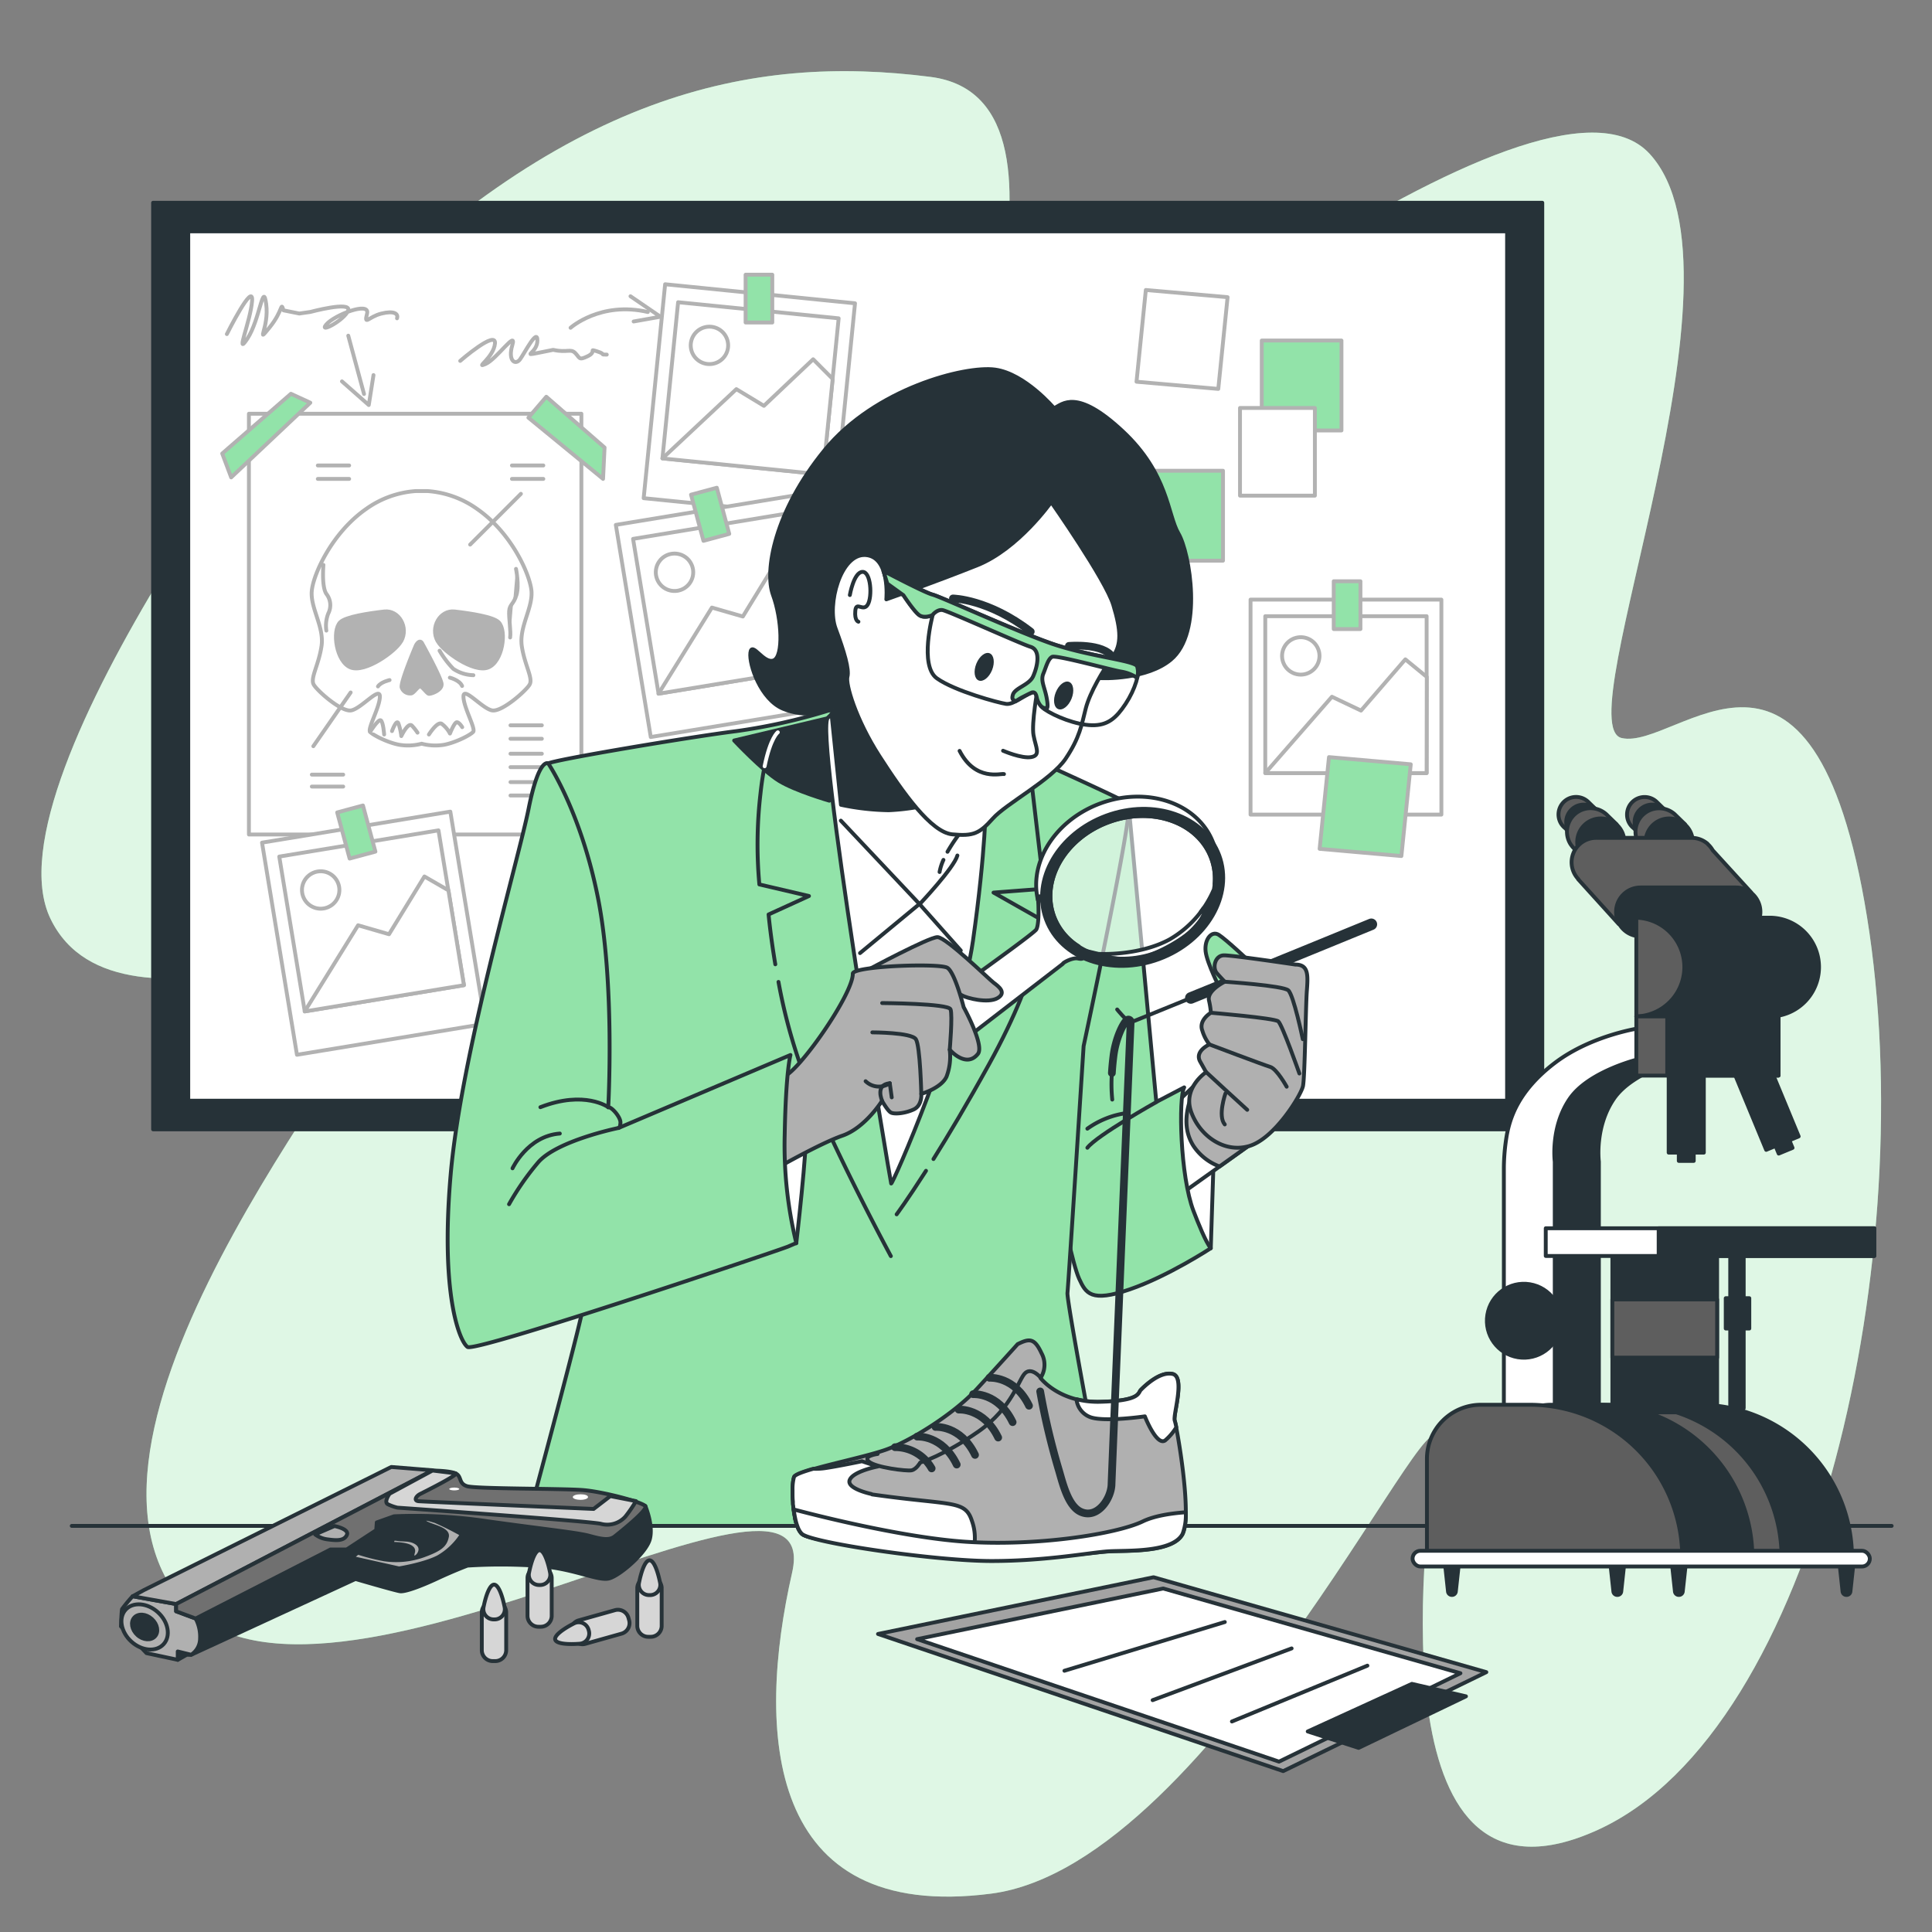 <svg xmlns="http://www.w3.org/2000/svg" viewBox="0 0 500 500"><rect x="0" y="0" width="500" height="500" fill="#808080" stroke="none"/><g id="background-simple"><path d="M85.08,86.23S-4.78,200.9,13.08,237.8s96.77-6,91.19,10.7-91.6,117.37-59,163.7S214.34,366,205,407s-7,90.66,51.51,83.07S375.27,347.93,371.6,375.17s-14.89,124.33,41.94,98.39,83.58-149.81,69.65-236.18S434,194.34,419.68,191s35.49-120.51,7.24-151.2-159.23,77.32-173.82,83,33.86-97-12.29-102.9S145.69,23.64,85.08,86.23Z" style="fill:#92E3A9"></path><path d="M85.08,86.23S-4.78,200.9,13.08,237.8s96.77-6,91.19,10.7-91.6,117.37-59,163.7S214.34,366,205,407s-7,90.66,51.51,83.07S375.27,347.93,371.6,375.17s-14.89,124.33,41.94,98.39,83.58-149.81,69.65-236.18S434,194.34,419.68,191s35.49-120.51,7.24-151.2-159.23,77.32-173.82,83,33.86-97-12.29-102.9S145.69,23.64,85.08,86.23Z" style="fill:#fff;opacity:0.7"></path></g><g id="Table"><line x1="18.57" y1="394.9" x2="489.56" y2="394.9" style="fill:none;stroke:#263238;stroke-linecap:round;stroke-linejoin:round"></line></g><g id="Board"><rect x="39.62" y="52.47" width="359.52" height="239.8" style="fill:#263238;stroke:#263238;stroke-linecap:round;stroke-linejoin:round"></rect><rect x="48.72" y="59.88" width="341.31" height="224.98" style="fill:#fff;stroke:#263238;stroke-linecap:round;stroke-linejoin:round"></rect><rect x="323.64" y="155.18" width="49.39" height="55.64" style="fill:#fff;stroke:#b2b2b2;stroke-linecap:round;stroke-linejoin:round"></rect><rect x="327.45" y="159.47" width="41.76" height="40.6" style="fill:#fff;stroke:#b2b2b2;stroke-linecap:round;stroke-linejoin:round"></rect><polygon points="327.45 200.07 344.7 180.32 352.23 183.9 363.7 170.64 369.25 175.19 369.21 200.07 327.45 200.07" style="fill:#fff;stroke:#b2b2b2;stroke-linecap:round;stroke-linejoin:round"></polygon><path d="M341.48,169.75a4.84,4.84,0,1,1-4.84-4.84A4.84,4.84,0,0,1,341.48,169.75Z" style="fill:#fff;stroke:#b2b2b2;stroke-linecap:round;stroke-linejoin:round"></path><rect x="345.17" y="150.43" width="6.91" height="12.37" style="fill:#92E3A9;stroke:#b2b2b2;stroke-linecap:round;stroke-linejoin:round"></rect><rect x="64.42" y="107.07" width="86.04" height="108.9" style="fill:#fff;stroke:#b2b2b2;stroke-linecap:round;stroke-linejoin:round"></rect><path d="M137.53,152.79c-.5-4.44-5.28-15-14.08-21.09a25.11,25.11,0,0,0-12.78-4.61h-3.11a25.11,25.11,0,0,0-12.78,4.61C86,137.81,81.2,148.35,80.7,152.79s3.26,9.43,2.51,14.42-3,8.33-2,10,7,6.94,9.55,6.66,7.55-6.38,7.55-3.61-3.27,8.33-2.52,9.16,4.53,2.77,7.55,3.33a13.82,13.82,0,0,0,5.78-.28,13.88,13.88,0,0,0,5.79.28c3-.56,6.79-2.5,7.54-3.33s-2.51-6.38-2.51-9.16,5,3.33,7.54,3.61,8.55-5,9.56-6.66-1.26-5-2-10S138,157.23,137.53,152.79Z" style="fill:#fff;stroke:#b2b2b2;stroke-linecap:round;stroke-linejoin:round"></path><path d="M103.84,165.94c2-3.56-.63-8.12-4.39-7.69-4.18.48-10.06,1.38-11.43,2.8-2.17,2.24-1,10.25,2.75,11.7s11.58-4.17,13-6.74Z" style="fill:#b2b2b2;stroke:#b2b2b2;stroke-linecap:round;stroke-linejoin:round"></path><path d="M113.26,165.94c-2-3.56.63-8.12,4.39-7.69,4.18.48,10.06,1.38,11.42,2.8,2.18,2.24,1,10.25-2.74,11.7s-11.58-4.17-13-6.74Z" style="fill:#b2b2b2;stroke:#b2b2b2;stroke-linecap:round;stroke-linejoin:round"></path><path d="M107.65,167s-4.23,9.89-3.67,11a2.29,2.29,0,0,0,2.51,1.45c.85-.28,1.84-2.26,2.54-1.7s1.49,1.66,1.92,1.8,3.48-.84,3.34-2.54-5.08-10.59-5.08-10.59S108.64,165.29,107.65,167Z" style="fill:#b2b2b2;stroke:#b2b2b2;stroke-linecap:round;stroke-linejoin:round"></path><path d="M95.78,189.41s2.12-3.38,2.76-3,.88,3.68.88,3.68" style="fill:#fff;stroke:#b2b2b2;stroke-linecap:round;stroke-linejoin:round"></path><path d="M101.45,189.2s1.14-3.17,1.65-2a14.74,14.74,0,0,1,.76,3.3s1.78-3.8,2.79-2.66a13.61,13.61,0,0,1,1.4,1.77" style="fill:#fff;stroke:#b2b2b2;stroke-linecap:round;stroke-linejoin:round"></path><path d="M111,190.09s2.15-3.42,3.29-2.79a7.42,7.42,0,0,1,2.16,2.54s1.14-2.92,1.78-2.92,1.39,1.27,1.39,1.27" style="fill:#fff;stroke:#b2b2b2;stroke-linecap:round;stroke-linejoin:round"></path><path d="M116.42,175.38s2.54.63,3.17,2.15" style="fill:#fff;stroke:#b2b2b2;stroke-linecap:round;stroke-linejoin:round"></path><path d="M100.82,176s-2.28.51-3,1.65" style="fill:#fff;stroke:#b2b2b2;stroke-linecap:round;stroke-linejoin:round"></path><path d="M83.7,146.2s-.51,5.58.76,7.49a4.71,4.71,0,0,1,.5,5.07,8.65,8.65,0,0,0-.5,4.44" style="fill:#fff;stroke:#b2b2b2;stroke-linecap:round;stroke-linejoin:round"></path><path d="M133.54,147.22s.89,4.18.13,6.72-1.77,2.41-1.9,4.19.51,5.32.25,6.85" style="fill:#b2b2b2;stroke:#b2b2b2;stroke-linecap:round;stroke-linejoin:round"></path><path d="M113.76,168.4a24.1,24.1,0,0,0,3.55,4.69,9.75,9.75,0,0,0,5.2,1.65" style="fill:#fff;stroke:#b2b2b2;stroke-linecap:round;stroke-linejoin:round"></path><polygon points="75.29 101.91 57.51 117.37 59.83 123.55 80.31 104.22 75.29 101.91" style="fill:#92E3A9;stroke:#b2b2b2;stroke-linecap:round;stroke-linejoin:round"></polygon><polygon points="141.38 102.68 136.75 108.09 156.07 123.94 156.46 115.82 141.38 102.68" style="fill:#92E3A9;stroke:#b2b2b2;stroke-linecap:round;stroke-linejoin:round"></polygon><line x1="121.67" y1="140.94" x2="134.81" y2="127.8" style="fill:#fff;stroke:#b2b2b2;stroke-linecap:round;stroke-linejoin:round"></line><line x1="90.75" y1="179.21" x2="81.09" y2="193.12" style="fill:#fff;stroke:#b2b2b2;stroke-linecap:round;stroke-linejoin:round"></line><line x1="80.7" y1="200.47" x2="88.82" y2="200.47" style="fill:#fff;stroke:#b2b2b2;stroke-linecap:round;stroke-linejoin:round"></line><line x1="132.49" y1="123.94" x2="140.61" y2="123.94" style="fill:#fff;stroke:#b2b2b2;stroke-linecap:round;stroke-linejoin:round"></line><line x1="132.49" y1="120.46" x2="140.61" y2="120.46" style="fill:#fff;stroke:#b2b2b2;stroke-linecap:round;stroke-linejoin:round"></line><line x1="82.25" y1="123.94" x2="90.36" y2="123.94" style="fill:#fff;stroke:#b2b2b2;stroke-linecap:round;stroke-linejoin:round"></line><line x1="82.25" y1="120.46" x2="90.36" y2="120.46" style="fill:#fff;stroke:#b2b2b2;stroke-linecap:round;stroke-linejoin:round"></line><line x1="132.11" y1="191.19" x2="140.23" y2="191.19" style="fill:#fff;stroke:#b2b2b2;stroke-linecap:round;stroke-linejoin:round"></line><line x1="132.11" y1="187.71" x2="140.23" y2="187.71" style="fill:#fff;stroke:#b2b2b2;stroke-linecap:round;stroke-linejoin:round"></line><line x1="132.11" y1="198.54" x2="140.23" y2="198.54" style="fill:#fff;stroke:#b2b2b2;stroke-linecap:round;stroke-linejoin:round"></line><line x1="132.11" y1="195.06" x2="140.23" y2="195.06" style="fill:#fff;stroke:#b2b2b2;stroke-linecap:round;stroke-linejoin:round"></line><line x1="132.11" y1="205.88" x2="140.23" y2="205.88" style="fill:#fff;stroke:#b2b2b2;stroke-linecap:round;stroke-linejoin:round"></line><line x1="132.11" y1="202.4" x2="140.23" y2="202.4" style="fill:#fff;stroke:#b2b2b2;stroke-linecap:round;stroke-linejoin:round"></line><line x1="80.7" y1="203.56" x2="88.82" y2="203.56" style="fill:#fff;stroke:#b2b2b2;stroke-linecap:round;stroke-linejoin:round"></line><rect x="326.54" y="88.14" width="20.63" height="23.27" transform="translate(673.71 199.54) rotate(180)" style="fill:#92E3A9;stroke:#b2b2b2;stroke-linecap:round;stroke-linejoin:round"></rect><rect x="295.89" y="121.84" width="20.63" height="23.27" transform="translate(612.4 266.94) rotate(180)" style="fill:#92E3A9;stroke:#b2b2b2;stroke-linecap:round;stroke-linejoin:round"></rect><polygon points="294.13 98.79 315.29 100.65 317.7 76.91 296.54 75.05 294.13 98.79" style="fill:#fff;stroke:#b2b2b2;stroke-linecap:round;stroke-linejoin:round"></polygon><polygon points="341.52 219.68 362.68 221.54 365.1 197.8 343.94 195.94 341.52 219.68" style="fill:#92E3A9;stroke:#b2b2b2;stroke-linecap:round;stroke-linejoin:round"></polygon><rect x="320.92" y="105.59" width="19.38" height="22.69" transform="translate(661.21 233.86) rotate(180)" style="fill:#fff;stroke:#b2b2b2;stroke-linecap:round;stroke-linejoin:round"></rect><rect x="169.22" y="75.91" width="49.39" height="55.64" transform="translate(11.34 -18.86) rotate(5.73)" style="fill:#fff;stroke:#b2b2b2;stroke-linecap:round;stroke-linejoin:round"></rect><rect x="173.35" y="80.22" width="41.76" height="40.6" transform="translate(11.02 -18.91) rotate(5.73)" style="fill:#fff;stroke:#b2b2b2;stroke-linecap:round;stroke-linejoin:round"></rect><polygon points="171.43 118.64 190.57 100.71 197.7 105.03 210.44 92.98 215.5 98.06 212.98 122.81 171.43 118.64" style="fill:#fff;stroke:#b2b2b2;stroke-linecap:round;stroke-linejoin:round"></polygon><path d="M188.42,89.86a4.84,4.84,0,1,1-4.33-5.29A4.85,4.85,0,0,1,188.42,89.86Z" style="fill:#fff;stroke:#b2b2b2;stroke-linecap:round;stroke-linejoin:round"></path><rect x="192.96" y="71.09" width="6.91" height="12.37" style="fill:#92E3A9;stroke:#b2b2b2;stroke-linecap:round;stroke-linejoin:round"></rect><rect x="163.56" y="131.47" width="49.39" height="55.64" transform="translate(-23.37 32.69) rotate(-9.35)" style="fill:#fff;stroke:#b2b2b2;stroke-linecap:round;stroke-linejoin:round"></rect><rect x="166.85" y="135.81" width="41.76" height="40.6" transform="translate(-22.86 32.56) rotate(-9.35)" style="fill:#fff;stroke:#b2b2b2;stroke-linecap:round;stroke-linejoin:round"></rect><polygon points="170.42 179.53 184.24 157.24 192.25 159.55 201.41 144.61 207.62 148.19 211.63 172.75 170.42 179.53" style="fill:#fff;stroke:#b2b2b2;stroke-linecap:round;stroke-linejoin:round"></polygon><path d="M179.34,147.33a4.84,4.84,0,1,1-5.56-4A4.84,4.84,0,0,1,179.34,147.33Z" style="fill:#fff;stroke:#b2b2b2;stroke-linecap:round;stroke-linejoin:round"></path><rect x="180.33" y="126.91" width="6.91" height="12.37" transform="translate(-28.3 52.4) rotate(-15.08)" style="fill:#92E3A9;stroke:#b2b2b2;stroke-linecap:round;stroke-linejoin:round"></rect><rect x="71.99" y="213.7" width="49.39" height="55.64" transform="translate(-37.94 18.91) rotate(-9.35)" style="fill:#fff;stroke:#b2b2b2;stroke-linecap:round;stroke-linejoin:round"></rect><rect x="75.28" y="218.03" width="41.76" height="40.6" transform="translate(-37.43 18.78) rotate(-9.35)" style="fill:#fff;stroke:#b2b2b2;stroke-linecap:round;stroke-linejoin:round"></rect><polygon points="78.85 261.76 92.67 239.46 100.68 241.78 109.84 226.83 116.05 230.42 120.06 254.97 78.85 261.76" style="fill:#fff;stroke:#b2b2b2;stroke-linecap:round;stroke-linejoin:round"></polygon><path d="M87.77,229.55a4.84,4.84,0,1,1-5.56-4A4.84,4.84,0,0,1,87.77,229.55Z" style="fill:#fff;stroke:#b2b2b2;stroke-linecap:round;stroke-linejoin:round"></path><rect x="88.76" y="209.14" width="6.91" height="12.37" transform="translate(-52.85 31.41) rotate(-15.08)" style="fill:#92E3A9;stroke:#b2b2b2;stroke-linecap:round;stroke-linejoin:round"></rect><path d="M119.1,93.4s9.39-8.16,9-4.49-5.31,6.53-2.45,5.3,8.16-9,6.94-4.89.81,5.3,2,3.67,4.49-8.16,4.49-4.9-4.08,4.08,0,3.27l4.08-.82h0c3.67.82,4.48-.41,5.71.82s.82,2,3.26.81,0-2,2.45-1.22.41.82,2.45.82" style="fill:none;stroke:#b2b2b2;stroke-linecap:round;stroke-linejoin:round"></path><path d="M147.66,84.83s7.76-6.94,20-4.08" style="fill:none;stroke:#b2b2b2;stroke-linecap:round;stroke-linejoin:round"></path><polyline points="163.17 76.67 170.92 81.97 163.99 83.2" style="fill:none;stroke:#b2b2b2;stroke-linecap:round;stroke-linejoin:round"></polyline><path d="M58.71,86.46s6.94-13.87,6.53-8.57S60.75,92.58,64,87.69s4.08-15.1,4.89-9-2.85,10.61.82,6.12,2.86-6.94,3.67-4.49h0l4.08.82,2.86-.41s10.61-2.86,9.79-.41S82.38,86.46,84.42,84,95.84,77.89,95,81.16s.41.81,3.67,0,4.49,0,4.08,1.22" style="fill:none;stroke:#b2b2b2;stroke-linecap:round;stroke-linejoin:round"></path><line x1="90.13" y1="86.87" x2="94.21" y2="101.97" style="fill:none;stroke:#b2b2b2;stroke-linecap:round;stroke-linejoin:round"></line><polyline points="88.5 98.7 95.44 104.82 96.66 97.07" style="fill:none;stroke:#b2b2b2;stroke-linecap:round;stroke-linejoin:round"></polyline></g><g id="Character"><path d="M313.35,323.05l.77-24.07-9.87,7.36S305.22,318.46,313.35,323.05Z" style="fill:#fff;stroke:#263238;stroke-linecap:round;stroke-linejoin:round"></path><path d="M310.44,279.63l-5,4.84s-2.33,7.93-2.13,14.71,3.09,9.29,3.09,9.29l19.55-13.94Z" style="fill:#fff;stroke:#263238;stroke-linecap:round;stroke-linejoin:round"></path><path d="M308.87,296.57a13.92,13.92,0,0,0,6.75,5.31l10.3-7.35-15.48-14.9S304,288.93,308.87,296.57Z" style="fill:#b0b0b0;stroke:#263238;stroke-linecap:round;stroke-linejoin:round"></path><path d="M292.05,208l7.2,77.19,7.22-3.78c-1.49,2.71-1.07,22.92,2.41,32,1.17,3.06,3.21,8.15,4.47,9.63,0,0-11,7.22-21,10.66s-11.35,1-13.07-2.76-4.47-17.88-4.47-17.88,1.38-38.86,2.41-44S292.05,208,292.05,208Z" style="fill:#92E3A9;stroke:#263238;stroke-linecap:round;stroke-linejoin:round"></path><path d="M299.25,285.22s-15.37,8.61-17.84,11.82" style="fill:none;stroke:#263238;stroke-linecap:round;stroke-linejoin:round"></path><path d="M281.41,292.1a22.67,22.67,0,0,1,9.88-4" style="fill:none;stroke:#263238;stroke-linecap:round;stroke-linejoin:round"></path><path d="M323.12,248.6s-5.81-5.46-7.69-6.66-3.76,1.2-3.42,4.27,3.93,10.08,3.93,10.08,6-1.53,6.67-4.27S323.12,248.6,323.12,248.6Z" style="fill:#92E3A9;stroke:#263238;stroke-linecap:round;stroke-linejoin:round"></path><path d="M308.19,258.27c19.47-7.88,46.71-19.06,46.71-19.06" style="fill:none;stroke:#263238;stroke-linecap:round;stroke-linejoin:round;stroke-width:3px"></path><path d="M289.12,261.25s2.56,3.25,3.59,3.25c.36,0,4.89-1.95,15.48-6.23" style="fill:none;stroke:#263238;stroke-linecap:round;stroke-linejoin:round"></path><path d="M335.25,249.63s-16.06-2.39-18.45-2.39-3.08,3.24-1.88,4.61,2.05,2.22,2.05,2.22-4.61,2.22-4.1,4.79a21.89,21.89,0,0,1,.51,3.24s-3.25,1.88-2.22,4.62A10.73,10.73,0,0,0,313,270.3s-3.93,1.71-2.39,4.45l1.53,2.73s-6,3.93-3.93,10.08,8.38,10.94,15,9.06,13.5-13.16,14-15.55.69-20.5,1-24.61S338.67,249.63,335.25,249.63Z" style="fill:#b0b0b0;stroke:#263238;stroke-linecap:round;stroke-linejoin:round"></path><path d="M317,254.07s15,1,16.4,2.22,3.76,12.65,3.76,12.65" style="fill:none;stroke:#263238;stroke-linecap:round;stroke-linejoin:round"></path><path d="M313.38,262.1s16.4,1.37,17.43,2.22,5.47,13.5,5.47,13.5" style="fill:none;stroke:#263238;stroke-linecap:round;stroke-linejoin:round"></path><path d="M313,270.3s14,5.3,15.72,5.81,4.27,5.13,4.27,5.13" style="fill:none;stroke:#263238;stroke-linecap:round;stroke-linejoin:round"></path><path d="M312.18,277.48s9.23,8.54,10.6,9.74" style="fill:none;stroke:#263238;stroke-linecap:round;stroke-linejoin:round"></path><path d="M317.14,283s-2.05,5.81-.17,8" style="fill:none;stroke:#263238;stroke-linecap:round;stroke-linejoin:round"></path><path d="M214.39,183.91a150.91,150.91,0,0,1-23.84,5.31c-11.94,1.49-47.46,7.46-48.66,8.36s-.6,66.27,3.88,97.91,7.17,33.74,4.78,44.48-14.33,54.93-14.33,54.93H287s-11-57.91-10.74-60.3,4.18-63.88,4.18-63.88,13.13-61.5,11.64-62.69-27.46-12.84-27.46-12.84S230.52,182.42,214.39,183.91Z" style="fill:#92E3A9;stroke:#263238;stroke-linecap:round;stroke-linejoin:round"></path><path d="M190,191.64s7.36,7.84,11.63,10.45,13,5.13,13,5.13l.71-21.61Z" style="fill:#263238;stroke:#263238;stroke-linecap:round;stroke-linejoin:round"></path><path d="M221,173.74s-3.74,9.51-6.74,12c-3.52,2.94,16.15,119.88,16.37,120.55s17.84-39.45,21.18-62.86,3.34-36.11,3.34-36.11-7.8,2.45-11.36.67S221,173.74,221,173.74Z" style="fill:#fff;stroke:#263238;stroke-linecap:round;stroke-linejoin:round"></path><path d="M244.16,222.54a13.25,13.25,0,0,0-1,3.13" style="fill:none;stroke:#263238;stroke-linecap:round;stroke-linejoin:round"></path><path d="M250,213.67a44.37,44.37,0,0,0-4.79,6.77" style="fill:none;stroke:#263238;stroke-linecap:round;stroke-linejoin:round"></path><path d="M217.64,208.28A64,64,0,0,0,230,209.69a58.17,58.17,0,0,0,10.34-1.41l-19.9-30.55-5.15,7.88Z" style="fill:#263238;stroke:#263238;stroke-linecap:round;stroke-linejoin:round"></path><polyline points="222.57 246.66 237.95 233.95 248.65 245.99" style="fill:none;stroke:#263238;stroke-linecap:round;stroke-linejoin:round"></polyline><path d="M201.47,254.12A142,142,0,0,0,208.76,280c7.76,19.11,21.79,45.08,21.79,45.08" style="fill:none;stroke:#263238;stroke-linecap:round;stroke-linejoin:round"></path><path d="M197.88,198.31c-.39,1.91-.76,4.23-1.06,7a114.36,114.36,0,0,0-.3,23.58l12.84,3-10.45,4.77s.46,5.3,1.74,12.9" style="fill:none;stroke:#263238;stroke-linecap:round;stroke-linejoin:round"></path><path d="M201.3,189.52s-1.89,1.32-3.42,8.79" style="fill:none;stroke:#fff;stroke-linecap:round;stroke-linejoin:round"></path><path d="M239.65,303c-4.82,7.53-7.6,11.27-7.6,11.27" style="fill:none;stroke:#263238;stroke-linecap:round;stroke-linejoin:round"></path><path d="M267.12,203.85,270.18,230l-13.06,1,12.24,6.93s.9,11.58-13.43,37.55c-5.61,10.17-10.49,18.32-14.35,24.48" style="fill:none;stroke:#263238;stroke-linecap:round;stroke-linejoin:round"></path><path d="M206.07,321.76s2.78-23.41,2.74-32.6-8.12-7.53-9,3.19S204.21,318.73,206.07,321.76Z" style="fill:#fff;stroke:#263238;stroke-linecap:round;stroke-linejoin:round"></path><path d="M314.34,228.73a15.29,15.29,0,0,0-.87-6.61c-3.45-9.3-15.34-13.47-26.58-9.32s-17.55,15.07-14.11,24.38a15.71,15.71,0,0,0,6.31,7.7,26.11,26.11,0,0,0,19.32.17C306.65,242,312.48,235.65,314.34,228.73Z" style="fill:#fff;opacity:0.58"></path><path d="M314,230.53a27.3,27.3,0,0,1-11.35,12.61c-8.07,4.35-18.41,3.72-18.41,3.72l-3.81-.91s9.79,3.81,16.05,1.63,12.53-6.44,14.16-9.16A52.32,52.32,0,0,0,314,230.53Z" style="fill:#fff;stroke:#263238;stroke-linecap:round;stroke-linejoin:round"></path><path d="M310.71,236.06c.25-.34.5-.68.73-1C311.21,235.38,311,235.72,310.71,236.06Z" style="fill:#fff;stroke:#263238;stroke-linecap:round;stroke-linejoin:round"></path><path d="M272.78,237.18c-3.44-9.31,2.88-20.22,14.11-24.38s23.13,0,26.58,9.32a15.29,15.29,0,0,1,.87,6.61A17.16,17.16,0,0,0,314,218.2c-3.79-10.24-16.89-14.84-29.27-10.26s-19.33,16.6-15.54,26.84a17.86,17.86,0,0,0,9.95,10.1A15.66,15.66,0,0,1,272.78,237.18Z" style="fill:#fff;stroke:#263238;stroke-linecap:round;stroke-linejoin:round"></path><path d="M268.69,233.17s.37,5.88-.5,7.38-37.41,27.27-37.41,27.27l7.13,10.26,37.16-28.65c-.08-.25,2.49-1.66,3.87-1.38s1.26-.12,1.26-.12-6.76-5.88-8.14-8.76a72.71,72.71,0,0,1-2.75-7.13S268.23,231.55,268.69,233.17Z" style="fill:#fff;stroke:#263238;stroke-linecap:round;stroke-linejoin:round"></path><path d="M315.53,221.36c-3.79-10.25-16.9-14.84-29.27-10.26s-19.33,16.59-15.54,26.84,16.9,14.84,29.27,10.26S319.32,231.61,315.53,221.36ZM299.36,246.5c-11.24,4.15-23.13,0-26.58-9.32s2.88-20.22,14.11-24.38,23.13,0,26.58,9.32S310.59,242.34,299.36,246.5Z" style="fill:#263238;stroke:#263238;stroke-linecap:round;stroke-linejoin:round"></path><path d="M224.61,251s15.77-8.47,18-8.47,13.31,10.87,14.54,11.79,3.48,2.58,1,4-8,0-9.22-.74-8-3.86-8.8-3.86l-18-.19Z" style="fill:#b0b0b0;stroke:#263238;stroke-linecap:round;stroke-linejoin:round"></path><path d="M202.59,278.67c3.63-.54,18.23-21.39,18.11-26.68,0-2,22.52-2.78,24.49-1.52s4.2,10.17,4.2,10.17,5.45,9.89,3.69,12.11c-3.06,3.86-7.29-1.09-7.29-1.09a14.66,14.66,0,0,1-.84,7c-1.41,3-6.52,4.43-6.52,4.43s.29,3-2,4.05-5.06,1.27-5.91.76-2.25-3-2.25-3-4.32,6.94-10.23,9-17.28,8.58-17.28,8.58Z" style="fill:#b0b0b0;stroke:#263238;stroke-linecap:round;stroke-linejoin:round"></path><path d="M228.3,284.9s-1.93-4.24,2-4.55" style="fill:none;stroke:#263238;stroke-linecap:round;stroke-linejoin:round"></path><path d="M228.3,259.59s17.14.1,17.7,1.62-.21,10.45-.21,10.45" style="fill:none;stroke:#263238;stroke-linecap:round;stroke-linejoin:round"></path><path d="M225.76,267.18s10.14,0,11.27,1.77,1.4,14.18,1.4,14.18" style="fill:none;stroke:#263238;stroke-linecap:round;stroke-linejoin:round"></path><path d="M230.78,284l-.51-3.67a4.94,4.94,0,0,1-6.25-.51" style="fill:none;stroke:#263238;stroke-linecap:round;stroke-linejoin:round"></path><path d="M272.79,105.65s-7.53-8.93-15.25-10-31.07,4.88-44.11,20.83S197.78,147.81,200.06,154s2.75,15.94.14,16.92-5.61-5.1-6-2,2.72,12.12,8.47,14.5,11.94,1.22,14.71-2.06,6.6-16.13,6.88-18.11,18.33-5.54,26-10.54,20.6-16.92,20.6-16.92,7.93,15.11,12.52,24.71-1.16,14.7.61,14.94,12.94.34,19-4.71c8.46-7,4.9-27.73,2-32.64s-2.57-15.44-14.51-26.56S275,104.6,272.79,105.65Z" style="fill:#263238;stroke:#263238;stroke-linecap:round;stroke-linejoin:round"></path><path d="M229.38,155.11s12.71-4.5,23.46-8.79,19.21-16.4,19.21-16.4,14.1,20.1,16.08,26.66,2.19,10.21-.2,13.5-5.87,9.08-6.94,13.28-1.53,7.52-5.21,13-15.4,11.61-18.84,15.48-5,4.61-10.48,4.09-12.75-10.73-18.9-20.29-8.75-18.62-8.24-20.49-.8-6.39-3.08-12.51,1.26-19.39,7.73-19S229.38,155.11,229.38,155.11Z" style="fill:#fff;stroke:#263238;stroke-linecap:round;stroke-linejoin:round"></path><path d="M219.94,154s1-5.85,3.23-6,2.62,6.45,1.41,8.46-3-1-3.23,1.62.81,2.82.81,2.82" style="fill:none;stroke:#263238;stroke-linecap:round;stroke-linejoin:round"></path><path d="M246.62,154.88s9.21.13,20.14,8.59" style="fill:none;stroke:#263238;stroke-linecap:round;stroke-linejoin:round;stroke-width:2px"></path><path d="M276.63,167.16s8.92-.8,11.3,2.92" style="fill:none;stroke:#263238;stroke-linecap:round;stroke-linejoin:round;stroke-width:2px"></path><path d="M268.56,178.23s-1.66,8.94-1.08,12.08,1.93,5.16-.58,5.62-7.31-1.64-7.31-1.64" style="fill:none;stroke:#263238;stroke-linecap:round;stroke-linejoin:round"></path><path d="M259.83,200.33c-.74-.25-7.38,2-11.49-6" style="fill:none;stroke:#263238;stroke-linecap:round;stroke-linejoin:round"></path><path d="M256.75,173.41c-.78,1.94-2.33,3.15-3.46,2.7s-1.4-2.4-.62-4.34,2.33-3.15,3.45-2.7S257.53,171.47,256.75,173.41Z" style="fill:#263238"></path><path d="M277.32,180.81c-.79,1.95-2.33,3.15-3.46,2.7s-1.41-2.4-.63-4.34,2.33-3.15,3.46-2.69S278.1,178.87,277.32,180.81Z" style="fill:#263238"></path><path d="M228.72,147.77s10.57,5.59,12.67,6.12,20.26,8.88,30.15,12.44,22.07,4.55,22.82,6.1-.59,6-3.05,9.72-4.66,5.63-8.75,5.54-9.58-2.31-12.23-4.13-1.23-5-3.26-4.32-4.79,3.19-6.69,2.93-13.31-3.32-17.92-6.62-1.09-16.34-1.09-16.34-2.06.92-3.38,0-4.11-5.17-4.11-5.17l-4.17-3Z" style="fill:none;stroke:#263238;stroke-linecap:round;stroke-linejoin:round"></path><path d="M270.82,180.33c-.53-2.62-1.54-4.2-.8-6s1.2-3.76,2.25-4.33,15.67,3.49,18,3.83a10.37,10.37,0,0,1,4,1.59,5,5,0,0,0,0-3c-.75-1.55-12.93-2.54-22.82-6.1s-28.05-11.9-30.15-12.44-12.67-6.12-12.67-6.12l1,3.28,4.17,3s2.78,4.26,4.11,5.17,3.38,0,3.38,0,1.18-1.53,2.6-1.33,20,8.65,22.82,9.52,1.69,5.39.65,7.66-4.75,2.95-5.25,4.81c-.33,1.22.17,1.2.66,1.64.31-.16,1.26-.78,1.57-.95,1.29-.65,1.63-.85,2.65-1.32,1.29-.43,1.23,1.41,1.53,2,.88,2.22,2,2,2,2S271.62,184.34,270.82,180.33Z" style="fill:#92E3A9;stroke:#263238;stroke-linecap:round;stroke-linejoin:round"></path><path d="M287.76,277.68a39.64,39.64,0,0,0,.09,6.89" style="fill:none;stroke:#263238;stroke-linecap:round;stroke-linejoin:round"></path><path d="M263.37,347.86s-4.63,5.15-10.54,11.58-17,13.37-23.4,15.68-23.15,5.4-23.92,7.2S205,394.67,207.57,397s38.57,6.17,53,6.17,21.86-1.41,26.49-1.67,16.45.39,19-4.5-1.55-28-2.06-29.31,2.83-11.32-.52-12.09-7.45,3.34-8.22,4.11,0,2.83-10.55,3.09-15.43-6.17-15.43-6.17a6.22,6.22,0,0,0,.26-6.43C267.74,346.32,266.46,346.32,263.37,347.86Z" style="fill:#b0b0b0;stroke:#263238;stroke-linecap:round;stroke-linejoin:round"></path><path d="M208,397.25l.33.15.21.08.43.14.25.08.57.16.24.06c.3.08.61.16.95.23l.15,0,.92.2.4.08.8.15.48.09.84.15.51.09,1,.17.47.07,1.47.23.58.09,1,.15.76.11.88.12.87.12.82.11,1,.12.72.1,4,.48.5.06,1.35.15.47.05,1.41.15.36,0c2.85.3,5.74.58,8.58.82h.05c3.51.3,6.93.55,10,.73a12.81,12.81,0,0,0,.18-9.08c-1.74-5.49-5-4-24.7-6.74l-1.14-.16-.22-.12s-6.5-1.37-5.59-3.63,7.25-3.48,7.25-3.48l-4.08-1.36s-6.5,1.36-9.82,1.82a15.92,15.92,0,0,1-2.76.12c-2.78.8-4.77,1.53-5,2.12a11.79,11.79,0,0,0-.38,3.41h0v.82c0,.68,0,1.4.09,2.14l0,.39c0,.19,0,.38.05.57s.05.53.08.79,0,.32.07.49l.09.66c0,.13,0,.26.07.39s.09.52.14.77a1.77,1.77,0,0,1,0,.2c.07.31.15.62.23.91a2.33,2.33,0,0,0,.07.25l.21.67c0,.06.05.13.07.2.1.26.2.51.31.74,0,0,.05.08.07.13a4.27,4.27,0,0,0,.3.51l.1.15a2.71,2.71,0,0,0,.41.47,1.38,1.38,0,0,0,.31.21Z" style="fill:#fff;stroke:#263238;stroke-linecap:round;stroke-linejoin:round"></path><path d="M303.48,355.58c-3.34-.77-7.45,3.34-8.22,4.11s0,2.83-10.55,3.09a22.41,22.41,0,0,1-6.12-.67,5.53,5.53,0,0,0,3.7,4.69c3.74,1.25,14-.25,14-.25s3,7.73,5.24,6.24a14,14,0,0,0,2.9-3.41,17.06,17.06,0,0,0-.4-1.71C303.48,366.38,306.83,356.35,303.48,355.58Z" style="fill:#fff;stroke:#263238;stroke-linecap:round;stroke-linejoin:round"></path><path d="M249.85,399c-17-1.15-40.82-7.39-44.44-8.36.35,2.75,1,5.34,2.16,6.35,2.57,2.31,34.58,7,49,7s25.85-2.26,30.48-2.52,16.45.39,19-4.5a14,14,0,0,0,.83-5.6c-3.86.28-8.15.93-11.13,2.37C289,397,268.31,400.24,249.85,399Z" style="fill:#fff;stroke:#263238;stroke-linecap:round;stroke-linejoin:round"></path><path d="M269.2,360.1a185.5,185.5,0,0,0,4.72,20c1,3.26,2.32,9.53,5.74,11.14,4.29,2,7.85-3.3,8-7,0-.85,4.47-108.23,4.95-119.76a.58.58,0,0,0-.92-.5c-1,.77-2.95,4.67-3.53,9.33-.2,1.62-.33,3.09-.41,4.39" style="fill:none;stroke:#263238;stroke-linecap:round;stroke-linejoin:round;stroke-width:2px"></path><path d="M256.08,356.57s6.49-.5,10.23,7.23" style="fill:none;stroke:#263238;stroke-linecap:round;stroke-linejoin:round;stroke-width:2px"></path><path d="M251.84,360.81s6.49-.5,10.23,7.24" style="fill:none;stroke:#263238;stroke-linecap:round;stroke-linejoin:round;stroke-width:2px"></path><path d="M248.1,364.8s6.49-.5,10.23,7.24" style="fill:none;stroke:#263238;stroke-linecap:round;stroke-linejoin:round;stroke-width:2px"></path><path d="M242.11,369.29s6.49-.5,10.23,7.24" style="fill:none;stroke:#263238;stroke-linecap:round;stroke-linejoin:round;stroke-width:2px"></path><path d="M237.37,371.79s6.49-.5,10.23,7.24" style="fill:none;stroke:#263238;stroke-linecap:round;stroke-linejoin:round;stroke-width:2px"></path><path d="M231.63,374.53a10.85,10.85,0,0,1,9.48,5.49" style="fill:none;stroke:#263238;stroke-linecap:round;stroke-linejoin:round;stroke-width:2px"></path><path d="M227.14,376.28s-4,.5-2.25,2,9.73,2.49,11,2.24,2.25-2,2.25-2,6-1.75,15-8,10.48-13.72,12.23-15.22,4,1.29,4,1.29" style="fill:none;stroke:#263238;stroke-linecap:round;stroke-linejoin:round"></path><path d="M141.89,197.58s-2.39-1.79-5.07,11.64S119.31,273,116.63,304s2.28,43.1,4.36,44.59,80.9-25.08,83-26l2.09-.9a106.65,106.65,0,0,1-3-28.06c.3-16.42,1.49-20.6,1.49-20.6L160.1,291.91s.36.17.47-1.32-2.44-4.31-3.16-4c0,0,1.8-31.94-2.68-54.33S141.89,197.58,141.89,197.58Z" style="fill:#92E3A9;stroke:#263238;stroke-linecap:round;stroke-linejoin:round"></path><path d="M160.1,291.91s-16.12,3.28-20.9,9a68.69,68.69,0,0,0-7.46,10.74" style="fill:none;stroke:#263238;stroke-linecap:round;stroke-linejoin:round"></path><path d="M132.64,302.36s3.88-8.36,12.24-9" style="fill:none;stroke:#263238;stroke-linecap:round;stroke-linejoin:round"></path><path d="M157.41,286.54s-6.09-4.46-17.56,0" style="fill:none;stroke:#263238;stroke-linecap:round;stroke-linejoin:round"></path><path d="M217.61,212.38,238,234s8.9-9.41,9.77-12.6" style="fill:none;stroke:#263238;stroke-linecap:round;stroke-linejoin:round"></path></g><g id="Clipboard"><polygon points="298.54 408.19 227.23 422.87 332.09 458.36 384.66 432.75 298.54 408.19" style="fill:#a3a3a3;stroke:#263238;stroke-linecap:round;stroke-linejoin:round"></polygon><polygon points="301.04 411.1 237.35 424.21 331.01 455.91 377.96 433.03 301.04 411.1" style="fill:#fff;stroke:#263238;stroke-linecap:round;stroke-linejoin:round"></polygon><polygon points="365.39 435.78 338.44 448.1 351.61 452.35 379.39 439.01 365.39 435.78" style="fill:#263238;stroke:#263238;stroke-linecap:round;stroke-linejoin:round"></polygon><line x1="353.88" y1="431.07" x2="318.82" y2="445.52" style="fill:none;stroke:#263238;stroke-linecap:round;stroke-linejoin:round"></line><line x1="334.27" y1="426.61" x2="298.3" y2="440" style="fill:none;stroke:#263238;stroke-linecap:round;stroke-linejoin:round"></line><line x1="316.98" y1="419.78" x2="275.47" y2="432.39" style="fill:none;stroke:#263238;stroke-linecap:round;stroke-linejoin:round"></line></g><g id="Gun"><path d="M46,429.56l2.31-1.3h1.15L92,408.64s10.24,3,11.54,3.18,5.34-1.3,9.66-3.32,7.79-3.32,7.79-3.32a138.36,138.36,0,0,1,19.33.14c8.8.87,14.57,3.9,17.31,3.18s9.52-6.49,10.53-10.1-1.15-8.65-1.15-8.65-4.76,5.77-10.53,5.77-50.49-6.21-53.66-5.34-54.1,28.13-54.1,28.13l-6.2,9.09Z" style="fill:#263238;stroke:#263238;stroke-linecap:round;stroke-linejoin:round"></path><path d="M45.58,415.13V417l5.05,1.87a10,10,0,0,1,1.15,5.2,5,5,0,0,1-2.31,4.18L46,427.4v2.16l-8.08-1.73L31.3,420.9s.14-4,.29-4.47a37.1,37.1,0,0,1,2.74-3.32Z" style="fill:#b0b0b0;stroke:#263238;stroke-linecap:round;stroke-linejoin:round"></path><polygon points="101.26 379.65 37.21 411.53 34.33 413.11 45.58 415.13 111.94 380.51 101.26 379.65" style="fill:#b0b0b0;stroke:#263238;stroke-linecap:round;stroke-linejoin:round"></polygon><path d="M40.86,417.25c2.72,2.45,3.39,6.15,1.49,8.25s-5.63,1.81-8.35-.65-3.39-6.15-1.5-8.25S38.14,414.79,40.86,417.25Z" style="fill:#b0b0b0;stroke:#263238;stroke-linecap:round;stroke-linejoin:round"></path><path d="M39.3,419c1.48,1.34,1.85,3.35.81,4.49s-3.07,1-4.55-.35-1.85-3.35-.82-4.5S37.82,417.64,39.3,419Z" style="fill:#263238;stroke:#263238;stroke-linecap:round;stroke-linejoin:round"></path><path d="M50.63,418.88,85.54,401h4.18L97.37,396l.14-2,4.47-1.59a126.29,126.29,0,0,1,24.24,1.3c14.28,2,23.08,2.89,26.25,3.75s5.19,1.3,6.64.14,8.51-6.77,7.93-7.78-10.82-3.76-16.16-4.19-27.69-.29-30-1-1.3-2.59-3-3.32-5.91-.72-5.91-.72L45.58,415.13V417Z" style="fill:#707070;stroke:#263238;stroke-linecap:round;stroke-linejoin:round"></path><path d="M91,403.16l12.26,2.74s6.35-1,10.1-2.88a17.76,17.76,0,0,0,6.2-5.92,77.34,77.34,0,0,0-6.92-3.46c-1.16-.29-3.18-1.15-2.89,0s6.35,1.73,5.92,4-1.73,3.32-6.06,4.9a20.9,20.9,0,0,1-10.24,1,51.17,51.17,0,0,1-6.78-1.73Z" style="fill:#b0b0b0;stroke:#263238;stroke-linecap:round;stroke-linejoin:round"></path><path d="M101.41,399.55s6.2-.14,5.48,2.17,1.44,1.44,1.87-.29-1.58-3-4.18-3S101.69,397.53,101.41,399.55Z" style="fill:#b0b0b0;stroke:#263238;stroke-linecap:round;stroke-linejoin:round"></path><path d="M100.83,386.57s-1.59,2.17-.43,2.74a12.08,12.08,0,0,0,2.45.87s49.62,3.46,52.65,4.18a6.31,6.31,0,0,0,6.35-1.87,33.32,33.32,0,0,0,2.74-4l-6.64-1.3-4.32,3.32s-44-1.88-45.3-2-.72-1.3.43-1.88,10.39-5.19,9.09-5.34-5.91-.72-5.91-.72Z" style="fill:#d6d6d6;stroke:#263238;stroke-linecap:round;stroke-linejoin:round"></path><path d="M152.18,387.44c0,.4-.87.72-1.94.72s-2-.32-2-.72.87-.72,2-.72S152.18,387,152.18,387.44Z" style="fill:#fff"></path><path d="M118.86,385.35c0,.19-.58.36-1.3.36s-1.3-.17-1.3-.36.58-.37,1.3-.37S118.86,385.15,118.86,385.35Z" style="fill:#fff"></path><path d="M86.55,394.94l-5,2.16a6.65,6.65,0,0,0,3.32,1.3c2.16.29,4.18.43,4.9-1.15S86.55,394.94,86.55,394.94Z" style="fill:#b0b0b0;stroke:#263238;stroke-linecap:round;stroke-linejoin:round"></path></g><g id="Bullets"><path d="M139.13,405.75h1a2.65,2.65,0,0,1,2.65,2.65v9.76A2.83,2.83,0,0,1,140,421h-.65a2.83,2.83,0,0,1-2.83-2.83V408.4A2.65,2.65,0,0,1,139.13,405.75Z" style="fill:#d6d6d6;stroke:#263238;stroke-linecap:round;stroke-linejoin:round"></path><path d="M139.77,410.2a2.64,2.64,0,0,0,2.6-3.15c-.55-2.84-1.57-5.85-2.73-5.85s-2.18,3-2.73,5.85a2.64,2.64,0,0,0,2.6,3.15Z" style="fill:#d6d6d6;stroke:#263238;stroke-linecap:round;stroke-linejoin:round"></path><path d="M127.35,414.65h1a2.65,2.65,0,0,1,2.65,2.65v9.76a2.83,2.83,0,0,1-2.83,2.83h-.65a2.83,2.83,0,0,1-2.83-2.83v-9.76A2.65,2.65,0,0,1,127.35,414.65Z" style="fill:#d6d6d6;stroke:#263238;stroke-linecap:round;stroke-linejoin:round"></path><path d="M128,419.1a2.64,2.64,0,0,0,2.6-3.15c-.55-2.84-1.57-5.85-2.73-5.85s-2.18,3-2.73,5.85a2.65,2.65,0,0,0,2.6,3.15Z" style="fill:#d6d6d6;stroke:#263238;stroke-linecap:round;stroke-linejoin:round"></path><path d="M167.59,408.36h1a2.65,2.65,0,0,1,2.65,2.65v9.76a2.83,2.83,0,0,1-2.83,2.83h-.65a2.83,2.83,0,0,1-2.83-2.83V411A2.65,2.65,0,0,1,167.59,408.36Z" style="fill:#d6d6d6;stroke:#263238;stroke-linecap:round;stroke-linejoin:round"></path><path d="M168.23,412.81a2.65,2.65,0,0,0,2.61-3.15c-.56-2.84-1.57-5.85-2.74-5.85s-2.17,3-2.73,5.85a2.65,2.65,0,0,0,2.6,3.15Z" style="fill:#d6d6d6;stroke:#263238;stroke-linecap:round;stroke-linejoin:round"></path><path d="M154.9,413.43h1a2.65,2.65,0,0,1,2.65,2.65v9.76a2.83,2.83,0,0,1-2.83,2.83h-.65a2.83,2.83,0,0,1-2.83-2.83v-9.76a2.65,2.65,0,0,1,2.65-2.65Z" transform="translate(-207.9 684.58) rotate(-105.7)" style="fill:#d6d6d6;stroke:#263238;stroke-linecap:round;stroke-linejoin:round"></path><path d="M152.32,421.78a2.65,2.65,0,0,0-3.73-1.66c-2.59,1.31-5.21,3.1-4.9,4.22s3.49,1.28,6.37,1.05a2.65,2.65,0,0,0,2.33-3.36Z" style="fill:#d6d6d6;stroke:#263238;stroke-linecap:round;stroke-linejoin:round"></path></g><g id="Microscope"><path d="M412.91,209.35l-1.7-1.65a2.76,2.76,0,0,0-.3-.29h0a4.54,4.54,0,0,0-6.84,5.85h0l0,0a5,5,0,0,0,1.06,1.13l1.51,1.6.67-.72a5.27,5.27,0,0,0,.56,0,4.55,4.55,0,0,0,4.54-4.55,4.91,4.91,0,0,0-.08-.86Z" style="fill:#5e5e5e;stroke:#263238;stroke-linecap:round;stroke-linejoin:round"></path><circle cx="409.88" cy="212.78" r="4.55" style="fill:#263238;stroke:#263238;stroke-linecap:round;stroke-linejoin:round"></circle><path d="M418.36,213.31l-2.29-2.22c-.12-.13-.26-.26-.4-.39h0a6.09,6.09,0,0,0-9.16,7.86h0l.05.05a6,6,0,0,0,1.42,1.51l2,2.15.9-1a6.3,6.3,0,0,0,.75.05,6.05,6.05,0,0,0,6-7.25Z" style="fill:#5e5e5e;stroke:#263238;stroke-linecap:round;stroke-linejoin:round"></path><circle cx="414.28" cy="217.91" r="6.1" style="fill:#263238;stroke:#263238;stroke-linecap:round;stroke-linejoin:round"></circle><path d="M430.63,209.35l-1.7-1.65-.3-.29h0a4.54,4.54,0,0,0-7.55,3.4,4.43,4.43,0,0,0,.72,2.45h0l0,0a4.54,4.54,0,0,0,1.06,1.13l1.51,1.6.67-.72a5.09,5.09,0,0,0,.55,0,4.55,4.55,0,0,0,4.55-4.55,4.91,4.91,0,0,0-.08-.86Z" style="fill:#5e5e5e;stroke:#263238;stroke-linecap:round;stroke-linejoin:round"></path><path d="M432.14,212.78a4.55,4.55,0,1,1-4.55-4.55A4.55,4.55,0,0,1,432.14,212.78Z" style="fill:#263238;stroke:#263238;stroke-linecap:round;stroke-linejoin:round"></path><path d="M436.07,213.31l-2.28-2.22-.4-.39h0a6.1,6.1,0,0,0-9.17,7.86h0l.05.05a6.18,6.18,0,0,0,1.42,1.51l2,2.15.9-1a6,6,0,0,0,.74.05,6.1,6.1,0,0,0,6-7.25Z" style="fill:#5e5e5e;stroke:#263238;stroke-linecap:round;stroke-linejoin:round"></path><path d="M438.09,217.91a6.1,6.1,0,1,1-6.09-6.09A6.1,6.1,0,0,1,438.09,217.91Z" style="fill:#263238;stroke:#263238;stroke-linecap:round;stroke-linejoin:round"></path><path d="M443.25,220.05a6.29,6.29,0,0,0-1.2-1.51l-.15-.19h0a6.31,6.31,0,0,0-4.1-1.51H413.05a6.32,6.32,0,0,0-6.32,6.32h0a6.3,6.3,0,0,0,1.75,4.36l-.08,0,10.54,11.64,34.27-8.2Z" style="fill:#5e5e5e;stroke:#263238;stroke-linecap:round;stroke-linejoin:round"></path><path d="M449.27,242.32H424.56a6.32,6.32,0,0,1-6.32-6.32h0a6.32,6.32,0,0,1,6.32-6.32h24.71a6.32,6.32,0,0,1,6.32,6.32h0A6.32,6.32,0,0,1,449.27,242.32Z" style="fill:#263238;stroke:#263238;stroke-linecap:round;stroke-linejoin:round"></path><path d="M458.34,237.5H423.48l3.1,8.12-3.1,17.43h34.86a12.78,12.78,0,0,0,0-25.55Z" style="fill:#263238;stroke:#263238;stroke-linecap:round;stroke-linejoin:round"></path><path d="M423.48,237.5v25.55a12.78,12.78,0,0,0,0-25.55Z" style="fill:#5e5e5e;stroke:#263238;stroke-linecap:round;stroke-linejoin:round"></path><path d="M436.26,266s-12.78,1.74-22.47,9.1-11.62,14.53-12.39,18.6a52.3,52.3,0,0,0-.78,8.52V368.8h13.17V300.63s-1.16-8.91,3.88-16.27,18.59-10.46,18.59-10.46Z" style="fill:#263238;stroke:#263238;stroke-linecap:round;stroke-linejoin:round"></path><path d="M424.83,266s-12.78,1.74-22.46,9.1-11.62,14.53-12.4,18.6a53,53,0,0,0-.77,8.52V368.8h13.17V300.63s-1.17-8.91,3.87-16.27,18.59-10.46,18.59-10.46Z" style="fill:#fff;stroke:#263238;stroke-linecap:round;stroke-linejoin:round"></path><circle cx="394.34" cy="341.77" r="9.57" transform="translate(-6.34 676.08) rotate(-80.75)" style="fill:#263238;stroke:#263238;stroke-linecap:round;stroke-linejoin:round"></circle><rect x="434.47" y="297.92" width="3.87" height="2.52" style="fill:#263238;stroke:#263238;stroke-linecap:round;stroke-linejoin:round"></rect><rect x="431.85" y="275.06" width="9.1" height="23.24" style="fill:#263238;stroke:#263238;stroke-linecap:round;stroke-linejoin:round"></rect><rect x="459.7" y="295.35" width="3.87" height="2.52" transform="translate(-78.35 199.18) rotate(-22.49)" style="fill:#263238;stroke:#263238;stroke-linecap:round;stroke-linejoin:round"></rect><rect x="452.3" y="273.44" width="9.1" height="23.24" transform="translate(-74.3 196.48) rotate(-22.49)" style="fill:#263238;stroke:#263238;stroke-linecap:round;stroke-linejoin:round"></rect><rect x="423.48" y="263.05" width="36.8" height="15.31" style="fill:#5e5e5e;stroke:#263238;stroke-linecap:round;stroke-linejoin:round"></rect><rect x="431.48" y="263.05" width="28.79" height="15.31" style="fill:#263238;stroke:#263238;stroke-linecap:round;stroke-linejoin:round"></rect><polygon points="452.72 335.97 451.27 335.97 451.27 323.48 447.78 323.48 447.78 335.97 446.62 335.97 446.62 343.82 447.78 343.82 447.78 364.44 451.27 364.44 451.27 343.82 452.72 343.82 452.72 335.97" style="fill:#263238;stroke:#263238;stroke-linecap:round;stroke-linejoin:round"></polygon><path d="M479.26,403.08H413.21V377.55a14,14,0,0,1,14-14h12.57a39.51,39.51,0,0,1,39.51,39.51Z" style="fill:#263238;stroke:#263238;stroke-linecap:round;stroke-linejoin:round"></path><path d="M461.05,403.08H395V377.55a14,14,0,0,1,14-14h12.56a39.51,39.51,0,0,1,39.51,39.51Z" style="fill:#5e5e5e;stroke:#263238;stroke-linecap:round;stroke-linejoin:round"></path><rect x="417.28" y="322.13" width="27.11" height="43.38" style="fill:#263238;stroke:#263238;stroke-linecap:round;stroke-linejoin:round"></rect><rect x="417.28" y="336.29" width="27.11" height="15.06" style="fill:#5e5e5e;stroke:#263238;stroke-linecap:round;stroke-linejoin:round"></rect><path d="M453.5,403.08H387.45V377.55a14,14,0,0,1,14-14H414a39.51,39.51,0,0,1,39.51,39.51Z" style="fill:#263238;stroke:#263238;stroke-linecap:round;stroke-linejoin:round"></path><path d="M375.74,412.77h0a1,1,0,0,1-1-.92l-.82-7.6h3.68l-.83,7.6A1,1,0,0,1,375.74,412.77Z" style="fill:#263238;stroke:#263238;stroke-linecap:round;stroke-linejoin:round"></path><path d="M418.54,412.77h0a1,1,0,0,1-1-.92l-.82-7.6h3.68l-.82,7.6A1,1,0,0,1,418.54,412.77Z" style="fill:#263238;stroke:#263238;stroke-linecap:round;stroke-linejoin:round"></path><path d="M434.47,412.77h0a1,1,0,0,1-1-.92l-.82-7.6h3.68l-.83,7.6A1,1,0,0,1,434.47,412.77Z" style="fill:#263238;stroke:#263238;stroke-linecap:round;stroke-linejoin:round"></path><path d="M477.85,412.77h0a1,1,0,0,1-1-.92l-.82-7.6h3.68l-.82,7.6A1,1,0,0,1,477.85,412.77Z" style="fill:#263238;stroke:#263238;stroke-linecap:round;stroke-linejoin:round"></path><path d="M435.29,403.08h-66V377.55a14,14,0,0,1,14-14h12.56a39.51,39.51,0,0,1,39.51,39.51Z" style="fill:#5e5e5e;stroke:#263238;stroke-linecap:round;stroke-linejoin:round"></path><rect x="365.57" y="401.34" width="118.34" height="4.07" rx="2.03" style="fill:#fff;stroke:#263238;stroke-linecap:round;stroke-linejoin:round"></rect><rect x="400.04" y="317.87" width="85.02" height="7.17" style="fill:#fff;stroke:#263238;stroke-linecap:round;stroke-linejoin:round"></rect><rect x="429.26" y="317.87" width="55.81" height="7.17" style="fill:#263238;stroke:#263238;stroke-linecap:round;stroke-linejoin:round"></rect></g></svg>
